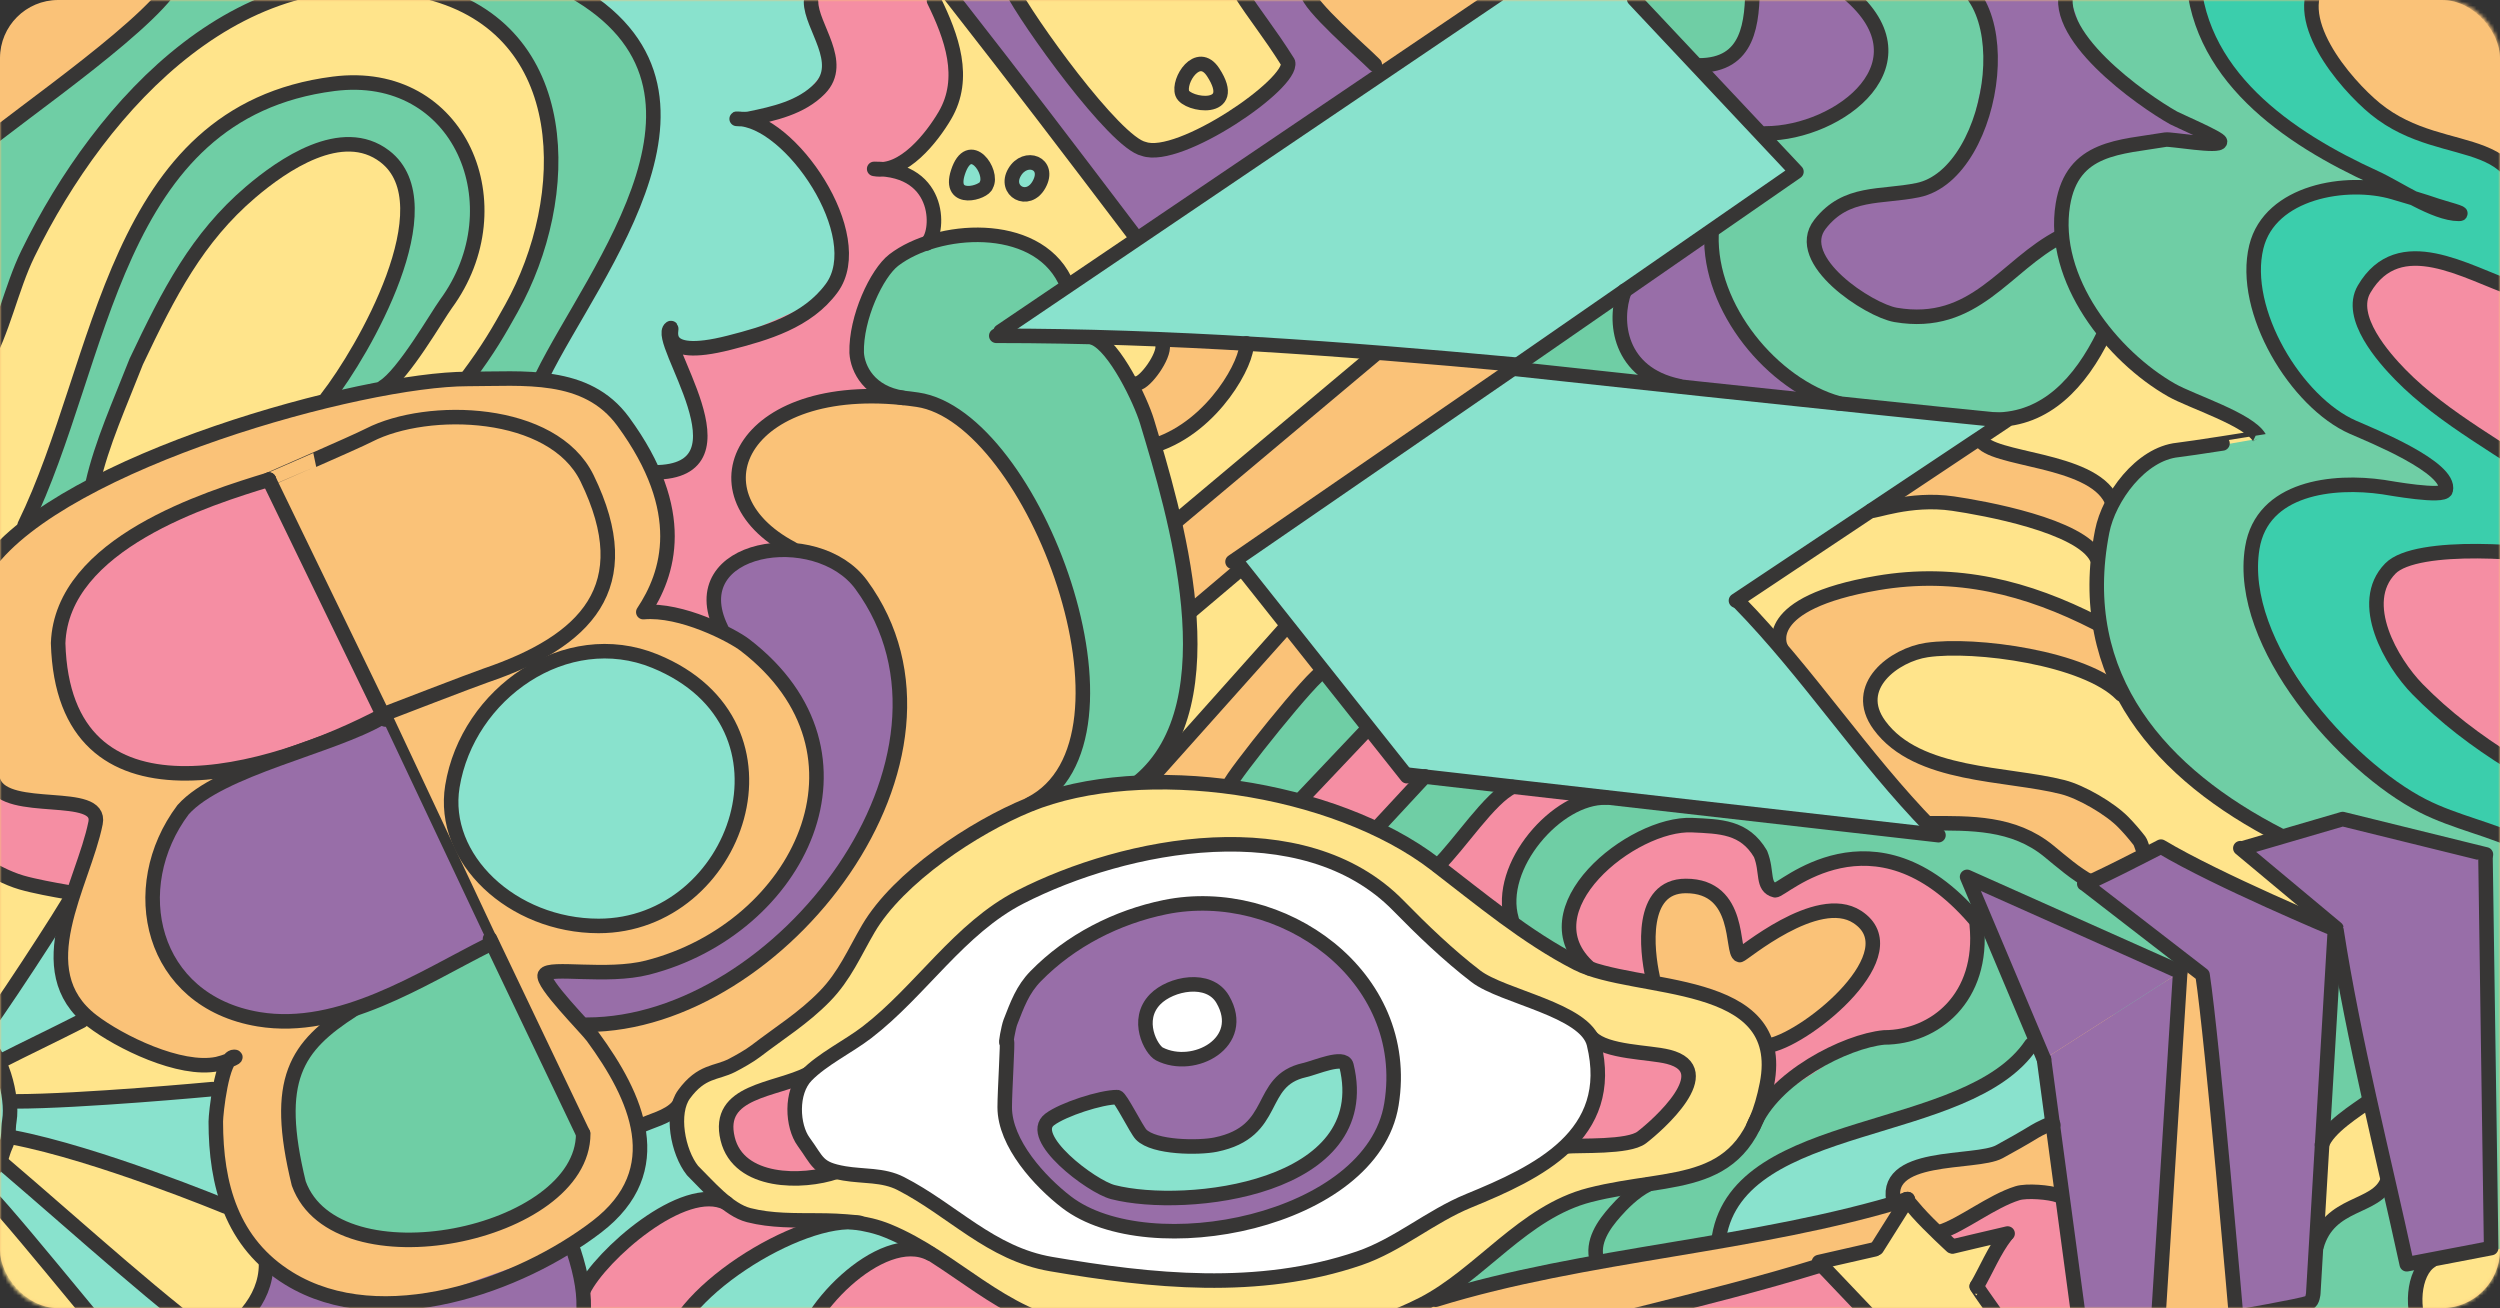<svg width="688" height="360" viewBox="0 0 688 360" fill="none" xmlns="http://www.w3.org/2000/svg">
<rect x="0" y="0" width="688" height="360" fill="#333333" stroke="none"/>
<rect width="688" height="360" rx="16" fill="#FAC278"/>
<mask id="mask0_792_22244" style="mask-type:alpha" maskUnits="userSpaceOnUse" x="0" y="0" width="688" height="360">
<path d="M0 16C0 7.163 7.163 0 16 0H672C680.837 0 688 7.163 688 16V344C688 352.837 680.837 360 672 360H16C7.163 360 0 352.837 0 344V16Z" fill="#FFE48B"/>
</mask>
<g mask="url(#mask0_792_22244)">
<path d="M692 -5V360.5L625 378L638.5 262L629 231L608 219L580.5 186.5L576.5 156L584 134.5L551 116L410.5 143L440 -5H692Z" fill="#6FCEA5"/>
<path d="M674 225.5L690 230V17L686.5 -2.5H603L608 12.5L618 25.5L640.5 42.5L656 49.5L637 54L625.5 59.5L619.5 74.5L623 87.5L638 111.5L651.5 118.5L668.5 129L672.5 136L638 134.5L623 142.5L619.5 157L625.5 176L644 204.5L674 225.5Z" fill="#3BCEAC"/>
<path d="M641 16L636.5 -0.5H689.5V45L659 34L641 16Z" fill="#FAC278"/>
<path d="M670.5 111.5L690 125V78L674 71.5H660L649.5 81.5L652.5 93.5L670.5 111.5Z" fill="#F58EA3"/>
<path d="M689 152V209.5L668.5 193.5L655 173.5L656.5 158.5L666.5 152H689Z" fill="#F58EA3"/>
<path d="M652 303.5L639 313.5L637 339L647.5 332.5L657.5 326L652 303.5Z" fill="#FFE48B"/>
<path d="M667 347.5L665 360.5H689V343.5L667 347.5Z" fill="#FFE48B"/>
<path d="M447 92V78.5L470.5 63L474 78.5L485.5 100L502 110.5L453.5 105L447 92Z" fill="#986EA8"/>
<path d="M502 34.5L485.5 37.5L467.5 18L477 15L482.5 7.5V-2H509L516.5 7.5V18L511.5 26L502 34.5Z" fill="#986EA8"/>
<path d="M546.5 7.5L544.5 0.5L546.5 -2L570 0.5L574 12L591 26L610 41L594 37.5L578.5 43L568 50.5V65L534 87.5L516.5 84.5L502 74.5L499 63L506.5 57L523.5 54L534 50.5L541.5 41L546.5 18V7.5Z" fill="#986EA8"/>
<path d="M577.5 150.5V172L543 160H515L495.5 168L489 175.5L478.5 165L517 139.5L531.5 138L562 145L577.5 150.5Z" fill="#FFE48B"/>
<path d="M562 127.5L545.5 121L550 116L558 114.5L571.5 104.5L580 92.5L592 104.5L616.5 116L620 121L594 125.5L581.5 136L562 127.5Z" fill="#FFE48B"/>
<path d="M636 261L590 236.5L586.5 228L571.5 218L555 214L529.5 208.5L517 199.5L515 188.5L525 180L539.5 178L564 182L584 188.5L590 202L618.5 225.5L657 238L636 261Z" fill="#FFE48B"/>
<path d="M500.5 348.5L459.5 360L462.5 363H570L572 360L567.5 329L557.5 327.5L547.5 332.5L533 339.5L524 331L517 343L500.5 348.5Z" fill="#F58EA3"/>
<path d="M513 362L501 348L516 344L525.5 331L537.5 342.5L551.5 339.5L544.5 354.5L549.5 362H513Z" fill="#FFE48B"/>
<path d="M521.5 324.5V331L512.5 334.5L473 341L476.5 331L487 321.5L512.5 311L545.5 298.5L559.5 288.5H563L564.5 309.5L553.5 315.5L536.5 320L521.5 324.5Z" fill="#89E2CD"/>
<path d="M364 185L339.5 215.5L397 357.5L473 342L476 333L486.5 321.5L515 310.5L542.5 301L559 288L587.5 277L601.5 265.5L571 241.5L555.5 229L537.5 226.5L531 229H518.5L452 219.5L386.5 213L364 185Z" fill="#6FCEA5"/>
<path d="M435 266L455 271L454 253.5L458.5 244.5H469.5L476 253L478 263L491 254.5L505 250.5L512.5 254.5L515 264.5L505 276.5L487.5 288L485 304.5L512.5 286.5H522.5L535.5 280L543.5 264.5V252.5L531.5 241L517 236.5L501.5 239L487.5 244.5L483 233L475 228H460L448 233L437.5 241L431 254.5L435 266Z" fill="#F58EA3"/>
<path d="M358.5 220.5L375.5 202L384.5 210.5L389.5 215.5L377.5 227L358.5 220.5Z" fill="#F58EA3"/>
<path d="M395 240.5L415 216.5L434.5 219.5L419.5 233.5L414 252L395 240.5Z" fill="#F58EA3"/>
<path d="M313 66L261.5 -2H359.5L381.5 20L313 66Z" fill="#986EA8"/>
<path d="M308.5 36.5L280 -0.5H342L354 18L334 36.5L316.5 41.5L308.5 36.5Z" fill="#FFE48B"/>
<path d="M311.5 106L303 94H320.5L317 101.5L311.5 106Z" fill="#FFE48B"/>
<path d="M378 96.5L323 144L317 122.5L326 117.5L340 104.5L343 94L378 96.5Z" fill="#FFE48B"/>
<path d="M327.5 167.5L340 156L353 170.5L323 205.5L326 197L327.5 167.5Z" fill="#FFE48B"/>
<path d="M160.5 354.5V361.5H281L258.5 346.5L241 338L222 336L205.5 334.5L198 330.5L185 332.5L169 344.5L160.5 354.5Z" fill="#F58EA3"/>
<path d="M201.5 349L226 337.5H241.5L250 343L230.5 354L226 361.5H189.5L201.5 349Z" fill="#89E2CD"/>
<path d="M161 352.5L158 342.5L170.5 332.5L176 318.5L176.5 309.5L186.5 307L190.5 320L197 329L182 334L161 352.5Z" fill="#89E2CD"/>
<path d="M197.5 162V172L210.5 181.5L221 196L225 214.5L221 231.5L210.5 247L190.5 262.5L166.5 268.5H149L161 282L180.5 279L197.5 272L221 253L239.5 228L248 202.5L245.5 178L235.5 159L221 152H206.5L197.5 162Z" fill="#986EA8"/>
<path d="M167.5 111.5L149.5 104L160.5 -5L262 -0.5L313 66L276.5 90L240.5 110L216 113L204.5 127V139.5L214.5 150.5L197.5 158.5V169.5L201 174.5L178 168L184 152.5L181 132L167.5 111.5Z" fill="#F58EA3"/>
<path d="M257 -1H262.5L313 64.5L293.5 78L288 71L273 64.5L257 66.5L255 53.5L247 47L260 33L263.5 18.5L257 -1Z" fill="#FFE48B"/>
<path d="M284.5 68L295 78L307.5 97L317.5 122L325.5 152.5L327.5 184.5L323 203L314 215.5L289 219L295.5 206.5L297.5 191L295 170.5L287.5 144.5L268 117.5L247.5 109.5L239 104L234.5 94.5L238 82.5L247.5 72L263 65.5L284.5 68Z" fill="#6FCEA5"/>
<path d="M160.5 -1.5H224L229 17L220.5 27.5L208.5 32.5L226 50L231 64.5V76L226 82.5L202 93L185.5 95L193 118L190 127L180.5 130.5L164.5 109L145 103.5L160.5 -1.5Z" fill="#89E2CD"/>
<path d="M94.5 357.5L75 348.5L69.5 360.5H161L157.5 343L116.5 357.5H94.5Z" fill="#986EA8"/>
<path d="M16 252.5L-1 277L-5 322.5L1.5 361.5H69L72 354V346.5L64 333.5L59 317.5L62 292H48L26.5 282L18 273L16 252.5Z" fill="#89E2CD"/>
<path d="M23.5 280L1 292.5L3.5 303L60.5 300.5L62 292.5L42.5 290.5L23.5 280Z" fill="#FFE48B"/>
<path d="M62 331.5L3.5 313L1 319.5L48.5 362.5H68L72.5 348.5L70.5 344L62 331.5Z" fill="#FFE48B"/>
<path d="M24.5 361.5L-0.5 333L-2.5 342L2.5 360L24.5 361.5Z" fill="#FFE48B"/>
<path d="M19.5 246L-1 241V278L10 261.5L19.5 246Z" fill="#FFE48B"/>
<path d="M16.5 220.5L-0.5 217.5L-3.5 240.5L19.5 247L26 223.5L16.5 220.5Z" fill="#F58EA3"/>
<path d="M24.5 133.5L-1 153L-3 39.5L9.5 29.5L44.5 -1.5L73 -4H161L171 6L180 22.5V39.5L168 70L148.5 104.5H121L88.5 111.5L57.5 120.5L24.5 133.5Z" fill="#6FCEA5"/>
<path d="M8 69L-0.5 92V151L8 144L16 122L24 98.5L38.5 61L53.5 41L65.5 32L80.5 25.5L95 22.5L112 25.5L123 34L131.5 48V63.5L126 79L114 97L106.5 107L129 104L139.5 88.5L148 68L151 51.5V37.5L147 21L134.5 5.5L124.5 -1H74.5L50 13.5L28 36L8 69Z" fill="#FFE48B"/>
<path d="M628.5 231L619 234.5L630.5 244.5L643 258.5L676.5 250L683.5 237L675.5 233L628.5 231Z" fill="#986EA8"/>
<path d="M417.5 100.5L550.5 115L479 165.5L532.5 229.5L387 213L340.5 154L417.5 100.5Z" fill="#89E2CD"/>
<path d="M412 -1L276 92L413 100.5L419 99L493.5 47L450 -1H412Z" fill="#89E2CD"/>
<path d="M93.5 279.5L134.5 260.5L160.5 312.5L155 325L141 335L120.5 341.5L95.5 338.5L82.5 329L79 307.5L82.5 291.5L93.5 279.5Z" fill="#6FCEA5"/>
<path d="M106.601 198.556L135.627 260.343" stroke="#373635" stroke-width="4" stroke-miterlimit="10" stroke-linecap="round" stroke-linejoin="round"/>
<path d="M105.5 106.5C110.99 103.207 120.38 86.832 122.731 83.624C142.407 56.774 126.746 18.596 91.795 23.067C30.698 30.883 28.701 99.646 6.793 144.488" stroke="#373635" stroke-width="4" stroke-miterlimit="10" stroke-linecap="round" stroke-linejoin="round"/>
<path d="M454.791 268.83C453.192 261.486 451.222 243.824 463.938 243.815C479.483 243.805 476.35 262.218 478.775 262.837C479.366 262.988 500.032 245.129 511.109 252.333C526.035 262.039 498.104 285.173 487.235 287.656" fill="#FAC278"/>
<path d="M454.791 268.83C453.192 261.486 451.222 243.824 463.938 243.815C479.483 243.805 476.35 262.218 478.775 262.837C479.366 262.988 500.032 245.129 511.109 252.333C526.035 262.039 498.104 285.173 487.235 287.656" stroke="#373635" stroke-width="4" stroke-miterlimit="10" stroke-linecap="round" stroke-linejoin="round"/>
<path d="M188.259 301.138C184.522 306.237 186.5 317 190.581 322.13C195 326.5 200.384 332.955 206.062 334.408C218.586 337.613 231.865 333.644 244.375 338.765C262.532 346.198 275.755 362.704 296.233 365.698C327.401 370.254 362.213 373.918 391.436 358.964C407.42 350.785 419.294 333.518 437.49 328.863C460.866 322.882 480.388 328.372 486.251 298.366C492.151 268.176 450.014 273.287 434.007 265.096C420.067 257.963 407.344 247.304 394.919 237.767C367.203 216.492 314.67 208.594 283.075 221.528C268.059 227.675 247.275 241.401 238.957 255.59C235.127 262.123 232.488 268.548 226.959 274.205C221.074 280.229 214.641 284.156 207.996 289.256C206.271 290.58 203.304 292.251 201.418 293.217C197.084 295.433 193.072 294.572 188.259 301.138Z" fill="#FFE48B" stroke="#373635" stroke-width="4" stroke-miterlimit="10" stroke-linecap="round" stroke-linejoin="round"/>
<path d="M438 285.5C442.087 289.684 453.797 289.468 459.162 290.84C473.439 294.493 456.119 309.712 451.808 313.02C448.099 315.868 434.703 315.123 431 315.5" fill="#F58EA3"/>
<path d="M438 285.5C442.087 289.684 453.797 289.468 459.162 290.84C473.439 294.493 456.119 309.712 451.808 313.02C448.099 315.868 434.703 315.123 431 315.5" stroke="#373635" stroke-width="4" stroke-miterlimit="10" stroke-linecap="round" stroke-linejoin="round"/>
<path d="M74 132C57.325 137.107 17 149.5 16 177C17.5 229.5 74 213.5 106 196.5" fill="#F58EA3"/>
<path d="M74 132C57.325 137.107 17 149.5 16 177C17.5 229.5 74 213.5 106 196.5" stroke="#373635" stroke-width="4" stroke-miterlimit="10" stroke-linecap="round" stroke-linejoin="round"/>
<path d="M222.5 295.5C213.368 300.173 196.988 300.025 200.256 313.416C203.294 325.851 220.942 325.635 230.056 322.526" fill="#F58EA3"/>
<path d="M222.5 295.5C213.368 300.173 196.988 300.025 200.256 313.416C203.294 325.851 220.942 325.635 230.056 322.526" stroke="#373635" stroke-width="4" stroke-miterlimit="10" stroke-linecap="round" stroke-linejoin="round"/>
<path d="M105 197.5C91.5 205.5 60.5 211.5 50.384 222.833C34.335 244.221 41.365 275.533 71.153 280.496C93.634 284.24 116.181 269.154 134.5 260" fill="#986EA8"/>
<path d="M105 197.5C91.5 205.5 60.5 211.5 50.384 222.833C34.335 244.221 41.365 275.533 71.153 280.496C93.634 284.24 116.181 269.154 134.5 260" stroke="#373635" stroke-width="4" stroke-miterlimit="10" stroke-linecap="round" stroke-linejoin="round"/>
<path d="M90 109.5C99.966 96.752 123.235 56.345 105.911 43.047C94.118 33.995 77.714 45.425 68.968 52.884C54.32 65.376 46.5 80.5 37.5 99.5C32.976 111.074 28 122 25.5 133" fill="#FFE48B"/>
<path d="M90 109.5C99.966 96.752 123.235 56.345 105.911 43.047C94.118 33.995 77.714 45.425 68.968 52.884C54.32 65.376 46.5 80.5 37.5 99.5C32.976 111.074 28 122 25.5 133" stroke="#373635" stroke-width="4" stroke-miterlimit="10" stroke-linecap="round" stroke-linejoin="round"/>
<path d="M221.154 314.208C218.024 309.935 217.464 300.559 221.928 295.989C226.374 291.44 233.483 288.011 238.569 284.107C253.324 272.782 264.004 255.447 280.753 246.876C309.745 232.041 358.699 222.482 384.857 249.253C391.216 255.76 398.532 262.818 406.142 268.66C413.558 274.352 436.349 277.851 438.651 287.276C444.803 312.462 423.204 322.671 404.208 330.447C393.572 334.801 384.796 342.614 374.021 346.29C346.241 355.767 316.845 352.578 289.267 347.874C272.617 345.034 262.16 333.014 247.858 325.694C243.037 323.228 237.572 323.808 232.377 322.922C224.857 321.638 225.157 319.67 221.154 314.208Z" fill="white" stroke="#373635" stroke-width="4" stroke-miterlimit="10" stroke-linecap="round" stroke-linejoin="round"/>
<path d="M74 132L106 198" stroke="#373635" stroke-width="4" stroke-miterlimit="10" stroke-linecap="round" stroke-linejoin="round"/>
<path d="M74 132C73.987 132 97.41 121.867 101.571 119.738C117.76 111.453 152.171 112.41 161.555 131.62C176.232 161.66 161.108 176.529 133.691 185.882C130.23 187.062 106.601 196.179 106.601 196.179" stroke="#373635" stroke-width="4" stroke-miterlimit="10" stroke-linecap="round" stroke-linejoin="round"/>
<path d="M124.499 216.399C128.659 190.861 155.741 171.916 180.228 181.941C222.773 199.358 203 254.818 164.748 254.818C141 254.818 121.26 236.298 124.499 216.399Z" fill="#89E2CD" stroke="#373635" stroke-width="4" stroke-miterlimit="10" stroke-linecap="round" stroke-linejoin="round"/>
<path d="M134.853 258.363L160.395 311.832" stroke="#373635" stroke-width="4" stroke-miterlimit="10" stroke-linecap="round" stroke-linejoin="round"/>
<path d="M160.5 312C160.5 340.091 92.5 354 82.22 325.694C75.193 296.925 81.5 288 97 278" stroke="#373635" stroke-width="4" stroke-miterlimit="10" stroke-linecap="round" stroke-linejoin="round"/>
<path d="M26.298 226.479C28.161 217.175 1.806 224.314 -1.76 215.191C-9.027 196.596 -17.128 174.243 -3.308 155.384C17.59 126.869 99.756 104.291 128.66 104.291C144.006 104.291 161.353 102.154 171.5 116C189.662 140.784 184 158 177.036 168.455C187.5 167.5 201.535 174.84 205 177.5C243.907 207.365 219.991 255.59 178.197 266.284C167 269.149 151.121 265.862 149.945 268.264C148.879 270.447 161.322 282.863 163.104 285.295C175.155 301.74 184.586 321.978 164.265 337.577C143.299 353.669 105.06 367.524 79.512 351.835C63.754 342.159 59.387 326.067 59.387 308.663C59.387 306.514 61.029 290.84 64.418 290.84C66.095 290.84 61.419 292.484 59.774 292.821C49.556 294.909 32.86 286.718 25.331 280.939C7.178 267.005 22.905 243.431 26.298 226.479Z" stroke="#373635" stroke-width="4" stroke-miterlimit="10" stroke-linecap="round" stroke-linejoin="round"/>
<path d="M277.076 286.682C276.565 287.929 277.57 282.548 278.044 281.335C279.97 276.406 281.42 272.334 285.01 268.66C294.583 258.863 307.366 252.361 320.614 249.649C352.457 243.131 388.712 268.359 382.922 303.911C377.632 336.392 316.151 348.211 293.524 330.843C286.228 325.243 276.496 314.678 276.496 304.703C276.496 300.348 277.407 285.876 277.076 286.682Z" fill="#986EA8" stroke="#373635" stroke-width="4" stroke-miterlimit="10" stroke-linecap="round" stroke-linejoin="round"/>
<path d="M317.905 274.997C322.173 270.629 332.687 268.525 336.481 274.997C343.429 286.848 328.59 294.921 319.066 290.048C316.795 288.886 312.334 280.698 317.905 274.997Z" fill="white" stroke="#373635" stroke-width="4" stroke-miterlimit="10" stroke-linecap="round" stroke-linejoin="round"/>
<path d="M288.881 308.069C292.554 305.3 302.975 301.93 307.456 301.93C308.339 301.93 312.768 310.931 314.035 312.228C317.635 315.912 329.961 315.939 334.547 315.001C352.098 311.408 345.686 297.491 359 294.5C362 293.826 369.836 290.345 370.537 293.217C378.856 327.266 326.46 333.23 306.296 328.071C300.314 326.54 282.412 312.945 288.881 308.069Z" fill="#89E2CD" stroke="#373635" stroke-width="4" stroke-miterlimit="10" stroke-linecap="round" stroke-linejoin="round"/>
<path d="M161.5 282C214.753 282 271.75 208.318 237.021 160.929C224.686 144.097 187.311 150.097 198.5 173" stroke="#373635" stroke-width="4" stroke-miterlimit="10" stroke-linecap="round" stroke-linejoin="round"/>
<path d="M218 151C188.5 135.5 204.899 103.042 252.5 110C284.485 114.675 317.807 203.718 283.576 221.236" stroke="#373635" stroke-width="4" stroke-miterlimit="10" stroke-linecap="round" stroke-linejoin="round"/>
<path d="M186.5 304.5C184 307.5 178.701 308.527 176 310" stroke="#373635" stroke-width="4" stroke-miterlimit="10" stroke-linecap="round" stroke-linejoin="round"/>
<path d="M275.335 91.221L412.334 -1.46" stroke="#373635" stroke-width="4" stroke-miterlimit="10" stroke-linecap="round" stroke-linejoin="round"/>
<path d="M274.174 92.409C321.877 92.409 369.495 95.923 416.978 100.33" stroke="#373635" stroke-width="4" stroke-miterlimit="10" stroke-linecap="round" stroke-linejoin="round"/>
<path d="M417.752 100.33L494.379 47.257C478.805 30.682 449.714 -0.271 449.714 -0.271" stroke="#373635" stroke-width="4" stroke-miterlimit="10" stroke-linecap="round" stroke-linejoin="round"/>
<path d="M418.5 100L339.191 154.592" stroke="#373635" stroke-width="4" stroke-miterlimit="10" stroke-linecap="round" stroke-linejoin="round"/>
<path d="M416.978 101.519C416.978 101.519 508.958 111.517 552.042 115.777L477.738 165.286" stroke="#373635" stroke-width="4" stroke-miterlimit="10" stroke-linecap="round" stroke-linejoin="round"/>
<path d="M340.352 154.592L387.179 213.607" stroke="#373635" stroke-width="4" stroke-miterlimit="10" stroke-linecap="round" stroke-linejoin="round"/>
<path d="M478.512 165.682C497.763 185.384 512.434 208.32 531.532 227.865" stroke="#373635" stroke-width="4" stroke-miterlimit="10" stroke-linecap="round" stroke-linejoin="round"/>
<path d="M387.566 213.21L533.466 229.845" stroke="#373635" stroke-width="4" stroke-miterlimit="10" stroke-linecap="round" stroke-linejoin="round"/>
<path d="M562.5 291.5L573.328 372.035L593.452 370.846L600 267.5" fill="#986EA8"/>
<path d="M562.5 291.5L573.328 372.035L593.452 370.846L600 267.5" stroke="#373635" stroke-width="4" stroke-miterlimit="10" stroke-linecap="round" stroke-linejoin="round"/>
<path d="M562.5 291.5L541.34 241.314L600 267.5" fill="#986EA8"/>
<path d="M562.5 291.5L541.34 241.314L600 267.5" stroke="#373635" stroke-width="4" stroke-miterlimit="10" stroke-linecap="round" stroke-linejoin="round"/>
<path d="M573.604 243.138L606.142 268.284C608.897 286.526 615.396 362.458 615.396 362.458C615.396 362.458 632.811 359.448 635.432 358.509C636.467 358.139 636.613 355.919 636.613 355.919L642.57 255.771C642.57 255.771 610.186 242.255 594.7 232.995C594.7 232.995 572.791 244.336 573.604 243.138Z" fill="#986EA8" stroke="#373635" stroke-width="4" stroke-miterlimit="10" stroke-linecap="round" stroke-linejoin="round"/>
<path d="M616.541 233.422L643 255.5Z" fill="#986EA8"/>
<path d="M616.541 233.422L643 255.5" stroke="#373635" stroke-width="4" stroke-miterlimit="10" stroke-linecap="round" stroke-linejoin="round"/>
<path d="M617 233.5L644.692 225.406L684.125 235.131" fill="#986EA8"/>
<path d="M617 233.5L644.692 225.406L684.125 235.131" stroke="#373635" stroke-width="4" stroke-miterlimit="10" stroke-linecap="round" stroke-linejoin="round"/>
<path d="M684 235.5L685.564 343.469L662.343 347.923C655.894 318.177 647.662 286.148 643 256" fill="#986EA8"/>
<path d="M684 235.5L685.564 343.469L662.343 347.923C655.894 318.177 647.662 286.148 643 256" stroke="#373635" stroke-width="4" stroke-miterlimit="10" stroke-linecap="round" stroke-linejoin="round"/>
<path d="M667 367C663.25 360.812 664.045 350.146 669 347" stroke="#373635" stroke-width="4" stroke-miterlimit="10" stroke-linecap="round" stroke-linejoin="round"/>
<path d="M637.5 343C641 330.5 654.031 332.767 656.993 325" stroke="#373635" stroke-width="4" stroke-miterlimit="10" stroke-linecap="round" stroke-linejoin="round"/>
<path d="M652 303C648.446 305.543 640.559 310.393 639 315" stroke="#373635" stroke-width="4" stroke-miterlimit="10" stroke-linecap="round" stroke-linejoin="round"/>
<path d="M741.547 231.095C734.96 227.724 727.027 227.364 720.199 224.569C700.566 216.532 680.148 204.862 665.301 189.667C658.14 182.338 648.562 165.936 657.814 156.467C665.022 149.09 698.23 151.839 707.444 154.197C712.391 155.462 722.398 156.655 720.753 148.238C719.34 141.004 708.214 137.653 703.286 134.05C689.493 123.967 672.573 115.388 660.587 103.12C656.086 98.513 646.063 87.316 650.605 79.568C660.246 63.124 678.684 75.025 692 79.568C697.033 81.285 692.661 79.087 694 69.5C699.103 32.94 673.588 46.23 653.656 29.91C645.569 23.29 628.918 4.15 639.515 -6.695" stroke="#373635" stroke-width="4" stroke-miterlimit="10" stroke-linecap="round" stroke-linejoin="round"/>
<path d="M740.438 250.675C726.135 250.675 707.358 239.139 694.968 232.798C686.093 228.257 675.776 226.383 666.686 221.731C645.533 210.907 615.495 177.404 619.829 150.792C622.545 134.114 642.086 132.034 655.874 134.05C657.508 134.289 672.538 137.053 673.064 134.901C674.587 128.662 652.507 119.764 647.555 117.592C631.894 110.723 616.647 85.503 620.938 67.934C624.668 52.665 645.93 49.176 658.646 52.895C662.619 54.056 666.649 55.246 670.568 56.583C672.621 57.284 678.832 58.853 676.668 58.853C669.955 58.853 659.776 51.706 653.655 48.922C629.938 38.134 603.47 20.492 603.47 -9.249" stroke="#373635" stroke-width="4" stroke-miterlimit="10" stroke-linecap="round" stroke-linejoin="round"/>
<path d="M627.592 229.96C594.979 213.272 570.62 186.66 578.517 146.251C580.338 136.93 589.16 124.873 599.312 123.834C602.184 123.54 621.788 120.46 621.77 120.429C618.819 115.396 603.078 110.463 597.648 107.376C581.233 98.043 564.358 76.842 567.703 56.3C570.309 40.301 583.465 40.558 595.985 38.423C597.368 38.187 610.957 40.622 610.957 38.99C610.957 38.086 599.256 33.052 598.203 32.464C589.758 27.749 562.916 9.063 569.367 -4.141" stroke="#373635" stroke-width="4" stroke-miterlimit="10" stroke-linecap="round" stroke-linejoin="round"/>
<path d="M567.149 65.096C551.73 72.987 543.538 90.391 521.677 86.662C514.404 85.421 493.119 71.622 500.883 61.691C508.109 52.447 517.523 54.426 527.777 52.327C549.947 47.789 557.602 -7.5 530.5 -7.5" stroke="#373635" stroke-width="4" stroke-miterlimit="10" stroke-linecap="round" stroke-linejoin="round"/>
<path d="M485.91 36.72C506.026 36.72 532.5 17 507.537 -2.722" stroke="#373635" stroke-width="4" stroke-miterlimit="10" stroke-linecap="round" stroke-linejoin="round"/>
<path d="M467.5 18C481.29 18 482.306 6.507 482.306 -4.709" stroke="#373635" stroke-width="4" stroke-miterlimit="10" stroke-linecap="round" stroke-linejoin="round"/>
<path d="M471 64.5C470.283 84.783 487.824 105.948 506 111" stroke="#373635" stroke-width="4" stroke-miterlimit="10" stroke-linecap="round" stroke-linejoin="round"/>
<path d="M447.097 80C443.948 88.316 445.472 102.763 462 106.234" stroke="#373635" stroke-width="4" stroke-miterlimit="10" stroke-linecap="round" stroke-linejoin="round"/>
<path d="M590.162 234.501C590.162 235.548 589.304 232.056 588.775 231.379C587.319 229.515 585.971 227.941 584.339 226.272C580.659 222.505 572.77 217.92 567.703 216.624C552.152 212.645 527.72 213.897 517.241 199.598C509.42 188.925 521.403 180.181 530.273 178.884C543.481 176.953 573.975 181.047 583.784 191.085" stroke="#373635" stroke-width="4" stroke-miterlimit="10" stroke-linecap="round" stroke-linejoin="round"/>
<path d="M530.827 226.555C542.342 226.555 554.08 226.241 563.822 234.217C567.025 236.84 571.442 240.68 575 242.5" stroke="#373635" stroke-width="4" stroke-miterlimit="10" stroke-linecap="round" stroke-linejoin="round"/>
<path d="M490 178C490 178 484 166.015 516.688 160.439C538.409 156.734 557.859 161.705 577 171.5" stroke="#373635" stroke-width="4" stroke-miterlimit="10" stroke-linecap="round" stroke-linejoin="round"/>
<path d="M515 140.5C515.296 141.106 525.5 136.839 537.481 138.59C545.87 139.816 572.662 144.621 577 153.5" stroke="#373635" stroke-width="4" stroke-miterlimit="10" stroke-linecap="round" stroke-linejoin="round"/>
<path d="M545 121C547.841 126.814 575.373 125.984 581 137.5" stroke="#373635" stroke-width="4" stroke-miterlimit="10" stroke-linecap="round" stroke-linejoin="round"/>
<path d="M549 115.5C562.996 115.5 572.458 105.391 579 92" stroke="#373635" stroke-width="4" stroke-miterlimit="10" stroke-linecap="round" stroke-linejoin="round"/>
<path d="M261.355 -1.472C261.355 -1.472 269.921 9.496 275.381 16.547C289.807 35.177 312 64.5 312 64.5" stroke="#373635" stroke-width="4" stroke-miterlimit="10" stroke-linecap="round" stroke-linejoin="round"/>
<path d="M359.831 -2.083C359.831 1.308 375.121 14.481 378.333 17.768" stroke="#373635" stroke-width="4" stroke-miterlimit="10" stroke-linecap="round" stroke-linejoin="round"/>
<path d="M341.33 -2.083C345.5 4.5 349 8.5 354.46 17.158C356 23 324.5 44.5 314.772 40.979C306.833 39.354 282.393 5.244 278.365 -2.999" stroke="#373635" stroke-width="4" stroke-miterlimit="10" stroke-linecap="round" stroke-linejoin="round"/>
<path d="M325.365 25.709C324.08 22.177 329.671 13.46 333.869 19.906C341.21 31.175 326.574 29.032 325.365 25.709Z" stroke="#373635" stroke-width="4" stroke-miterlimit="10" stroke-linecap="round" stroke-linejoin="round"/>
<path d="M437.5 266.5C419.235 250.499 449.159 226.284 465.724 227.08C473.359 227.447 480.083 227.477 484.5 235C486.5 240 484.809 244.058 488.5 245C490.239 245.443 515.5 220.5 543.5 253" stroke="#373635" stroke-width="4" stroke-miterlimit="10" stroke-linecap="round" stroke-linejoin="round"/>
<path d="M482.5 310C488 296.5 508 286.5 518.5 285.5C532.517 285.5 546 274.5 544 254.5" stroke="#373635" stroke-width="4" stroke-miterlimit="10" stroke-linecap="round" stroke-linejoin="round"/>
<path d="M525 330L516.5 343.5" stroke="#373635" stroke-width="4" stroke-miterlimit="10" stroke-linecap="round" stroke-linejoin="round"/>
<path d="M524.636 330.016C524.636 330.016 526.416 332.169 527.604 333.508C531.085 337.43 537.132 342.971 537.132 342.971" stroke="#373635" stroke-width="4" stroke-miterlimit="10" stroke-linecap="round" stroke-linejoin="round"/>
<path d="M537.5 343C537.5 343 548.457 340.387 552.493 339.467" stroke="#373635" stroke-width="4" stroke-miterlimit="10" stroke-linecap="round" stroke-linejoin="round"/>
<path d="M515.931 343.813C515.931 343.813 504.404 346.443 500.571 347.318" stroke="#373635" stroke-width="4" stroke-miterlimit="10" stroke-linecap="round" stroke-linejoin="round"/>
<path d="M501.47 348.329L514.236 361.743" stroke="#373635" stroke-width="4" stroke-miterlimit="10" stroke-linecap="round" stroke-linejoin="round"/>
<path d="M552 340C548.839 344.032 546.596 349.538 544 354" stroke="#373635" stroke-width="4" stroke-miterlimit="10" stroke-linecap="round" stroke-linejoin="round"/>
<path d="M544 354C543.813 353.952 553.187 367.524 555.477 369.53" stroke="#373635" stroke-width="4" stroke-miterlimit="10" stroke-linecap="round" stroke-linejoin="round"/>
<path d="M501.398 348.099C468.162 358.39 433.745 365.04 400.312 375.392" stroke="#373635" stroke-width="4" stroke-miterlimit="10" stroke-linecap="round" stroke-linejoin="round"/>
<path d="M525 330C483.119 342.968 436.593 344.833 395.077 357.687" stroke="#373635" stroke-width="4" stroke-miterlimit="10" stroke-linecap="round" stroke-linejoin="round"/>
<path d="M566.5 329C564.031 328.078 557.741 327.589 555.21 328.373C548.138 330.562 539.854 337.187 534 339" stroke="#373635" stroke-width="4" stroke-miterlimit="10" stroke-linecap="round" stroke-linejoin="round"/>
<path d="M565.068 309.53C565.244 308.48 560.833 310.845 560.069 311.313C556.741 313.349 553.628 315.09 550.222 316.955C543.687 320.532 517.054 316.929 521.374 331.543" stroke="#373635" stroke-width="4" stroke-miterlimit="10" stroke-linecap="round" stroke-linejoin="round"/>
<path d="M559 287.5C541.5 313.5 478.69 306.928 473.09 340.366" stroke="#373635" stroke-width="4" stroke-miterlimit="10" stroke-linecap="round" stroke-linejoin="round"/>
<path d="M453.5 326C449.5 328 446.14 331.619 444.552 333.413C441.371 337.001 437.942 341.731 439.5 347" stroke="#373635" stroke-width="4" stroke-miterlimit="10" stroke-linecap="round" stroke-linejoin="round"/>
<path d="M442 219.5C428.495 219.113 411.701 238.459 416 253" stroke="#373635" stroke-width="4" stroke-miterlimit="10" stroke-linecap="round" stroke-linejoin="round"/>
<path d="M416.226 216.566C410 219.5 401.568 232.556 395.691 238.244" stroke="#373635" stroke-width="4" stroke-miterlimit="10" stroke-linecap="round" stroke-linejoin="round"/>
<path d="M392.11 213.664L379.537 227.22" stroke="#373635" stroke-width="4" stroke-miterlimit="10" stroke-linecap="round" stroke-linejoin="round"/>
<path d="M376 201L358 220" stroke="#373635" stroke-width="4" stroke-miterlimit="10" stroke-linecap="round" stroke-linejoin="round"/>
<path d="M364 185C362.194 184.684 338.745 214.01 338.427 215.91" stroke="#373635" stroke-width="4" stroke-miterlimit="10" stroke-linecap="round" stroke-linejoin="round"/>
<path d="M354 172.5L316.5 214.5" stroke="#373635" stroke-width="4" stroke-miterlimit="10" stroke-linecap="round" stroke-linejoin="round"/>
<path d="M313.5 215C339.295 193.504 323.112 140.71 315.657 115.978C313.94 110.282 306.77 95.235 301 93" stroke="#373635" stroke-width="4" stroke-miterlimit="10" stroke-linecap="round" stroke-linejoin="round"/>
<path d="M328 168L341 157" stroke="#373635" stroke-width="4" stroke-miterlimit="10" stroke-linecap="round" stroke-linejoin="round"/>
<path d="M323.396 143.736L378.5 97.5" stroke="#373635" stroke-width="4" stroke-miterlimit="10" stroke-linecap="round" stroke-linejoin="round"/>
<path d="M318 122.5C334.213 117.172 343.599 99.094 343 94.5" stroke="#373635" stroke-width="4" stroke-miterlimit="10" stroke-linecap="round" stroke-linejoin="round"/>
<path d="M313 105.5C315.217 105.268 320.5 98 319.946 94.951" stroke="#373635" stroke-width="4" stroke-miterlimit="10" stroke-linecap="round" stroke-linejoin="round"/>
<path d="M293 77C284.766 60.533 257.95 62.397 245.98 71.561C241.261 75.174 235.5 87.5 235.755 97.082C236 101.5 239.225 108.088 248.5 109.5" stroke="#373635" stroke-width="4" stroke-miterlimit="10" stroke-linecap="round" stroke-linejoin="round"/>
<path d="M128.5 104C134.5 96 137.246 91.135 140.753 84.853C157.817 54.291 158.164 8.156 117.926 -2.14C67.632 -15.008 28.052 28.121 7.694 69.791C2.987 79.426 0.841 91.215 -4.621 100.53C-15.596 119.252 -22.758 152.551 -12.73 173.076" stroke="#373635" stroke-width="4" stroke-miterlimit="10" stroke-linecap="round" stroke-linejoin="round"/>
<path d="M149.163 103.604C163.436 74.389 207.012 22.698 154.87 -3.984" stroke="#373635" stroke-width="4" stroke-miterlimit="10" stroke-linecap="round" stroke-linejoin="round"/>
<path d="M18.5 245.5C14.977 244.899 9.347 243.865 5.892 242.855C-1.951 240.561 -10.843 233.948 -17.236 228.714C-41.072 209.199 -49.074 185.268 -49.074 153.71C-49.074 113.552 -36.988 67.475 -5.822 40.896C5.005 31.662 45.204 4.422 48.843 -6.751" stroke="#373635" stroke-width="4" stroke-miterlimit="10" stroke-linecap="round" stroke-linejoin="round"/>
<path d="M0.035 317.552C0.409 316.019 -1.769 323.855 -4.921 327.081C-10.596 332.889 -22.352 337.458 -29.851 339.377C-49.572 344.423 -61.288 318.981 -58.986 302.489C-55.509 277.58 -22.558 275.121 -5.522 285.583C0.379 289.206 3.623 301.974 2.588 308.33C2.118 311.216 2.678 313.065 1.386 315.707C0.804 316.899 -0.115 320.728 -0.115 319.396C-0.115 317.947 -0.215 318.576 0.035 317.552Z" stroke="#373635" stroke-width="4" stroke-miterlimit="10" stroke-linecap="round" stroke-linejoin="round"/>
<path d="M-4.921 327.388C-4.125 325.759 32.412 371.653 33.225 371.653" stroke="#373635" stroke-width="4" stroke-miterlimit="10" stroke-linecap="round" stroke-linejoin="round"/>
<path d="M0.5 320C23.613 339.756 44.5 359 63.56 372.575" stroke="#373635" stroke-width="4" stroke-miterlimit="10" stroke-linecap="round" stroke-linejoin="round"/>
<path d="M-5.221 284.353C-3.708 283.579 19.5 247.955 19.5 247" stroke="#373635" stroke-width="4" stroke-miterlimit="10" stroke-linecap="round" stroke-linejoin="round"/>
<path d="M-0.416 292.345C7.179 288.459 14.766 284.884 22.412 280.972" stroke="#373635" stroke-width="4" stroke-miterlimit="10" stroke-linecap="round" stroke-linejoin="round"/>
<path d="M4.09 303.104C22.238 303.104 58.455 299.723 58.455 299.723" stroke="#373635" stroke-width="4" stroke-miterlimit="10" stroke-linecap="round" stroke-linejoin="round"/>
<path d="M3.5 313C27 317.5 62 332 62 332" stroke="#373635" stroke-width="4" stroke-miterlimit="10" stroke-linecap="round" stroke-linejoin="round"/>
<path d="M73.219 348C73.219 357.996 65.137 365.661 57 369.825" stroke="#373635" stroke-width="4" stroke-miterlimit="10" stroke-linecap="round" stroke-linejoin="round"/>
<path d="M157.874 344.295C162.29 357.857 161.463 366.151 155.17 379.031" stroke="#373635" stroke-width="4" stroke-miterlimit="10" stroke-linecap="round" stroke-linejoin="round"/>
<path d="M199.924 331.077C188.204 325.08 165.216 345.559 160.576 355.054" stroke="#373635" stroke-width="4" stroke-miterlimit="10" stroke-linecap="round" stroke-linejoin="round"/>
<path d="M236.5 336.5C220.5 334 183.705 356.876 183.705 373.498" stroke="#373635" stroke-width="4" stroke-miterlimit="10" stroke-linecap="round" stroke-linejoin="round"/>
<path d="M256 345C242.454 338.068 219.747 361.856 219.747 374.112" stroke="#373635" stroke-width="4" stroke-miterlimit="10" stroke-linecap="round" stroke-linejoin="round"/>
<path d="M223.197 0.497C223.197 7.296 232.635 17.202 225.594 24.408C220.491 29.63 212.983 31.281 206.124 32.685C205.048 32.905 201.731 32.685 202.829 32.685C217.375 32.685 239.419 64.911 228.889 79.28C222.162 88.46 210.792 91.728 200.733 94.301C180.094 99.582 185.637 89.562 184.559 90.316C180 93.5 208.213 130 180 130" stroke="#373635" stroke-width="4" stroke-miterlimit="10" stroke-linecap="round" stroke-linejoin="round"/>
<path d="M257.044 0.191C261.877 10.082 266.073 21.475 260.04 31.765C256.513 37.783 248.608 47.954 240.57 46.48C259.842 46.372 258.352 64.901 255 67" stroke="#373635" stroke-width="4" stroke-miterlimit="10" stroke-linecap="round" stroke-linejoin="round"/>
<path d="M285.949 50.771C282.888 56.313 276.213 52.511 279.21 47.399C282.178 42.335 289.184 44.915 285.949 50.771Z" fill="#89E2CD" stroke="#373635" stroke-width="4" stroke-miterlimit="10" stroke-linecap="round" stroke-linejoin="round"/>
<path d="M271.422 50.925C271 53 260.832 56 263.634 47.399C266.818 37.624 273.5 47.399 271.422 50.925Z" fill="#89E2CD" stroke="#373635" stroke-width="4" stroke-miterlimit="10" stroke-linecap="round" stroke-linejoin="round"/>
</g>
</svg>
